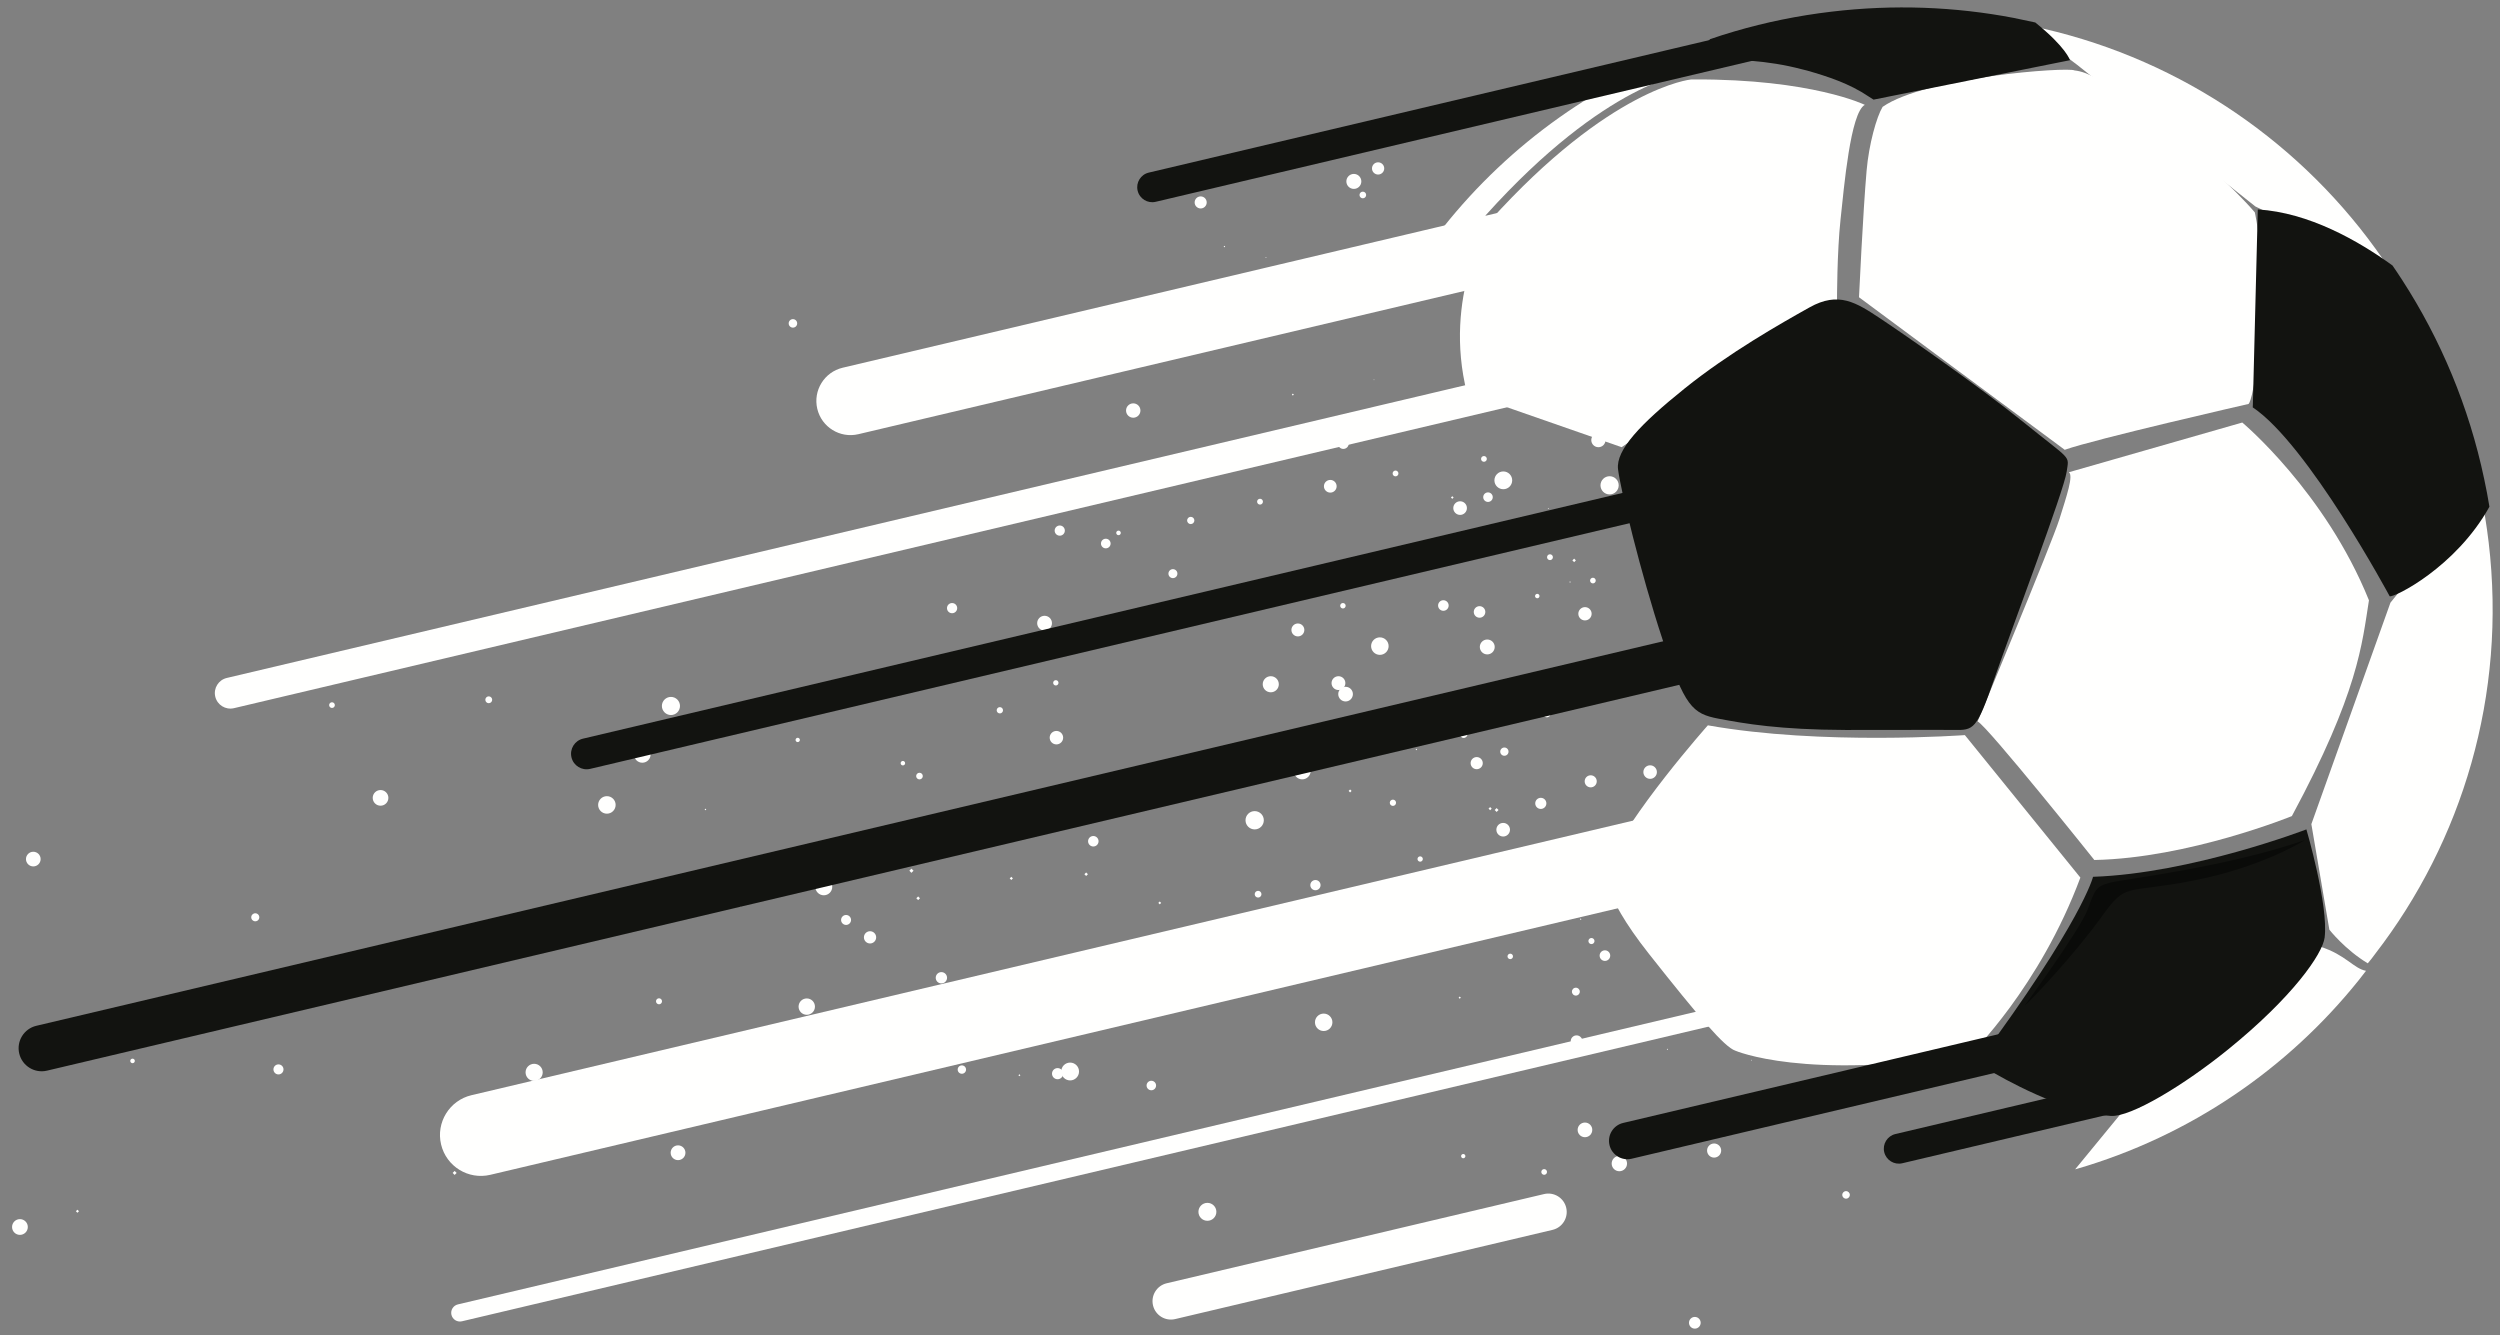 <?xml version="1.0" encoding="UTF-8"?>
<svg width="191px" height="102px" viewBox="0 0 191 102" version="1.1" xmlns="http://www.w3.org/2000/svg" xmlns:xlink="http://www.w3.org/1999/xlink">
    <rect x="0" y="0" width="191" height="102" fill="#808080" stroke="none"/>
    <!-- Generator: Sketch 54.1 (76490) - https://sketchapp.com -->
    <title>Vecteezy-050718-13940-43 Copy</title>
    <desc>Created with Sketch.</desc>
    <defs>
        <path d="M64.019,127.477 C60.526,127.477 56.989,127.187 53.429,126.588 C18.936,120.781 -4.319,88.111 1.487,53.618 C6.696,22.685 33.51,0.789 63.866,0.789 C67.36,0.789 70.897,1.078 74.457,1.677 C108.95,7.484 132.205,40.154 126.398,74.647 C121.19,105.58 94.376,127.477 64.019,127.477 M84.209,66.365 C84.209,66.365 75.445,69.732 67.908,69.988 C67.908,69.988 67.12,73.329 59.067,84.213 C59.067,84.213 62.586,86.494 66.186,87.615 C67.306,87.966 68.177,88.18 69.271,88.257 C69.302,88.259 69.334,88.26 69.367,88.26 C70.956,88.26 74.935,85.848 78.243,83.164 C83.149,79.185 85.443,75.888 85.602,74.631 C85.911,72.173 84.209,66.365 84.209,66.365 M38.481,58.415 C38.481,58.415 32.414,65.229 30.654,69.377 C30.654,69.377 30.15,71.026 33.979,75.874 C37.806,80.717 39.751,82.995 40.577,83.271 C40.577,83.271 43.143,84.392 48.97,84.392 C51.518,84.392 54.688,84.178 58.542,83.562 C58.542,83.562 63.822,78.431 66.94,70.048 L58.116,59.162 C58.116,59.162 55.278,59.37 51.349,59.37 C47.555,59.37 42.743,59.177 38.481,58.415" id="path-1"></path>
    </defs>
    <g id="Page-1" stroke="none" stroke-width="1" fill="none" fill-rule="evenodd">
        <g id="Desktop-HD-Copy" transform="translate(-672, -208)">
            <g id="Vecteezy-050718-13940-43-Copy" transform="translate(672, 205)">
                <g id="Group-5" transform="translate(92, 0)">
                    <mask id="mask-2" fill="white">
                        <use xlink:href="#path-1"></use>
                    </mask>
                    <g id="Clip-4"></g>
                    <path d="M64.019,127.477 C60.526,127.477 56.989,127.187 53.429,126.588 C18.936,120.781 -4.319,88.111 1.487,53.618 C6.696,22.685 33.51,0.789 63.866,0.789 C67.36,0.789 70.897,1.078 74.457,1.677 C108.95,7.484 132.205,40.154 126.398,74.647 C121.19,105.58 94.376,127.477 64.019,127.477 M84.209,66.365 C84.209,66.365 75.445,69.732 67.908,69.988 C67.908,69.988 67.12,73.329 59.067,84.213 C59.067,84.213 62.586,86.494 66.186,87.615 C67.306,87.966 68.177,88.18 69.271,88.257 C69.302,88.259 69.334,88.26 69.367,88.26 C70.956,88.26 74.935,85.848 78.243,83.164 C83.149,79.185 85.443,75.888 85.602,74.631 C85.911,72.173 84.209,66.365 84.209,66.365 M38.481,58.415 C38.481,58.415 32.414,65.229 30.654,69.377 C30.654,69.377 30.15,71.026 33.979,75.874 C37.806,80.717 39.751,82.995 40.577,83.271 C40.577,83.271 43.143,84.392 48.97,84.392 C51.518,84.392 54.688,84.178 58.542,83.562 C58.542,83.562 63.822,78.431 66.94,70.048 L58.116,59.162 C58.116,59.162 55.278,59.37 51.349,59.37 C47.555,59.37 42.743,59.177 38.481,58.415" id="Fill-3" mask="url(#mask-2)"></path>
                </g>
                <path d="M2.125,96.743 C2.125,97.075 1.855,97.345 1.523,97.345 C1.19,97.345 0.922,97.075 0.922,96.743 C0.922,96.411 1.19,96.141 1.523,96.141 C1.855,96.141 2.125,96.411 2.125,96.743" id="Fill-28" fill="#FFFFFE"></path>
                <polyline id="Fill-29" fill="#FFFFFE" points="6.034 95.538 5.916 95.656 5.798 95.538 5.916 95.42 6.034 95.538"></polyline>
                <path d="M10.3,84.054 C10.3,84.151 10.222,84.228 10.126,84.228 C10.03,84.228 9.952,84.151 9.952,84.054 C9.952,83.959 10.03,83.881 10.126,83.881 C10.222,83.881 10.3,83.959 10.3,84.054" id="Fill-30" fill="#FFFFFE"></path>
                <path d="M3.104,68.634 C3.104,68.944 2.853,69.195 2.544,69.195 C2.234,69.195 1.984,68.944 1.984,68.634 C1.984,68.324 2.234,68.074 2.544,68.074 C2.853,68.074 3.104,68.324 3.104,68.634" id="Fill-31" fill="#FFFFFE"></path>
                <path d="M15.076,81.323 C15.076,81.681 14.787,81.97 14.43,81.97 C14.072,81.97 13.783,81.681 13.783,81.323 C13.783,80.967 14.072,80.677 14.43,80.677 C14.787,80.677 15.076,80.967 15.076,81.323" id="Fill-32" fill="#FFFFFE"></path>
                <path d="M21.659,84.702 C21.659,84.915 21.486,85.087 21.274,85.087 C21.063,85.087 20.891,84.915 20.891,84.702 C20.891,84.49 21.063,84.319 21.274,84.319 C21.486,84.319 21.659,84.49 21.659,84.702" id="Fill-33" fill="#FFFFFE"></path>
                <path d="M19.811,73.081 C19.811,73.251 19.673,73.388 19.503,73.388 C19.333,73.388 19.195,73.251 19.195,73.081 C19.195,72.911 19.333,72.774 19.503,72.774 C19.673,72.774 19.811,72.911 19.811,73.081" id="Fill-34" fill="#FFFFFE"></path>
                <polyline id="Fill-35" fill="#FFFFFE" points="34.888 92.612 34.734 92.766 34.581 92.612 34.734 92.459 34.888 92.612"></polyline>
                <path d="M39.123,90.877 C39.123,91.12 38.926,91.317 38.683,91.317 C38.439,91.317 38.242,91.12 38.242,90.877 C38.242,90.634 38.439,90.437 38.683,90.437 C38.926,90.437 39.123,90.634 39.123,90.877" id="Fill-36" fill="#FFFFFE"></path>
                <path d="M25.582,56.87 C25.582,56.99 25.484,57.088 25.364,57.088 C25.244,57.088 25.146,56.99 25.146,56.87 C25.146,56.75 25.244,56.653 25.364,56.653 C25.484,56.653 25.582,56.75 25.582,56.87" id="Fill-37" fill="#FFFFFE"></path>
                <path d="M39.072,74.044 C39.072,74.327 38.843,74.556 38.561,74.556 C38.277,74.556 38.049,74.327 38.049,74.044 C38.049,73.761 38.277,73.532 38.561,73.532 C38.843,73.532 39.072,73.761 39.072,74.044" id="Fill-38" fill="#FFFFFE"></path>
                <polyline id="Fill-39" fill="#FFFFFE" points="41.895 72.595 41.803 72.687 41.711 72.595 41.803 72.503 41.895 72.595"></polyline>
                <path d="M50.578,79.499 C50.578,79.626 50.476,79.729 50.349,79.729 C50.222,79.729 50.118,79.626 50.118,79.499 C50.118,79.372 50.222,79.269 50.349,79.269 C50.476,79.269 50.578,79.372 50.578,79.499" id="Fill-40" fill="#FFFFFE"></path>
                <path d="M47.035,64.496 C47.035,64.865 46.736,65.165 46.366,65.165 C45.997,65.165 45.697,64.865 45.697,64.496 C45.697,64.127 45.997,63.827 46.366,63.827 C46.736,63.827 47.035,64.127 47.035,64.496" id="Fill-41" fill="#FFFFFE"></path>
                <path d="M49.707,60.638 C49.707,60.988 49.423,61.272 49.073,61.272 C48.723,61.272 48.439,60.988 48.439,60.638 C48.439,60.288 48.723,60.005 49.073,60.005 C49.423,60.005 49.707,60.288 49.707,60.638" id="Fill-42" fill="#FFFFFE"></path>
                <path d="M51.951,56.936 C51.951,57.318 51.642,57.628 51.26,57.628 C50.878,57.628 50.568,57.318 50.568,56.936 C50.568,56.554 50.878,56.244 51.26,56.244 C51.642,56.244 51.951,56.554 51.951,56.936" id="Fill-43" fill="#FFFFFE"></path>
                <path d="M63.584,70.755 C63.584,71.111 63.295,71.4 62.938,71.4 C62.581,71.4 62.292,71.111 62.292,70.755 C62.292,70.398 62.581,70.109 62.938,70.109 C63.295,70.109 63.584,70.398 63.584,70.755" id="Fill-44" fill="#FFFFFE"></path>
                <path d="M66.939,74.614 C66.939,74.872 66.729,75.082 66.471,75.082 C66.213,75.082 66.003,74.872 66.003,74.614 C66.003,74.355 66.213,74.145 66.471,74.145 C66.729,74.145 66.939,74.355 66.939,74.614" id="Fill-45" fill="#FFFFFE"></path>
                <polyline id="Fill-46" fill="#FFFFFE" points="69.794 69.523 69.633 69.684 69.473 69.523 69.633 69.363 69.794 69.523"></polyline>
                <polyline id="Fill-47" fill="#FFFFFE" points="70.287 71.628 70.146 71.768 70.006 71.628 70.146 71.488 70.287 71.628"></polyline>
                <path d="M76.63,57.265 C76.63,57.398 76.521,57.506 76.389,57.506 C76.256,57.506 76.147,57.398 76.147,57.265 C76.147,57.132 76.256,57.024 76.389,57.024 C76.521,57.024 76.63,57.132 76.63,57.265" id="Fill-48" fill="#FFFFFE"></path>
                <path d="M80.869,55.168 C80.869,55.281 80.778,55.372 80.665,55.372 C80.552,55.372 80.461,55.281 80.461,55.168 C80.461,55.055 80.552,54.964 80.665,54.964 C80.778,54.964 80.869,55.055 80.869,55.168" id="Fill-49" fill="#FFFFFE"></path>
                <polyline id="Fill-50" fill="#FFFFFE" points="77.385 70.109 77.263 70.231 77.141 70.109 77.263 69.986 77.385 70.109"></polyline>
                <polyline id="Fill-51" fill="#FFFFFE" points="83.117 69.79 82.982 69.926 82.847 69.79 82.982 69.655 83.117 69.79"></polyline>
                <path d="M82.438,84.863 C82.438,85.239 82.134,85.544 81.758,85.544 C81.382,85.544 81.077,85.239 81.077,84.863 C81.077,84.487 81.382,84.182 81.758,84.182 C82.134,84.182 82.438,84.487 82.438,84.863" id="Fill-52" fill="#FFFFFE"></path>
                <polyline id="Fill-53" fill="#FFFFFE" points="77.958 85.149 77.883 85.224 77.808 85.149 77.883 85.073 77.958 85.149"></polyline>
                <path d="M69.152,61.308 C69.152,61.403 69.075,61.479 68.98,61.479 C68.886,61.479 68.809,61.403 68.809,61.308 C68.809,61.213 68.886,61.136 68.98,61.136 C69.075,61.136 69.152,61.213 69.152,61.308" id="Fill-54" fill="#FFFFFE"></path>
                <path d="M69.843,83.022 C69.843,83.19 69.706,83.326 69.538,83.326 C69.37,83.326 69.233,83.19 69.233,83.022 C69.233,82.853 69.37,82.717 69.538,82.717 C69.706,82.717 69.843,82.853 69.843,83.022" id="Fill-55" fill="#FFFFFE"></path>
                <path d="M61.11,59.531 C61.11,59.622 61.036,59.696 60.945,59.696 C60.854,59.696 60.781,59.622 60.781,59.531 C60.781,59.44 60.854,59.366 60.945,59.366 C61.036,59.366 61.11,59.44 61.11,59.531" id="Fill-56" fill="#FFFFFE"></path>
                <path d="M62.262,79.906 C62.262,80.251 61.982,80.531 61.637,80.531 C61.291,80.531 61.011,80.251 61.011,79.906 C61.011,79.56 61.291,79.28 61.637,79.28 C61.982,79.28 62.262,79.56 62.262,79.906" id="Fill-57" fill="#FFFFFE"></path>
                <path d="M59.467,85.988 C59.467,86.194 59.3,86.36 59.095,86.36 C58.889,86.36 58.723,86.194 58.723,85.988 C58.723,85.782 58.889,85.616 59.095,85.616 C59.3,85.616 59.467,85.782 59.467,85.988" id="Fill-58" fill="#FFFFFE"></path>
                <path d="M55.657,86.788 C55.657,86.985 55.498,87.145 55.302,87.145 C55.104,87.145 54.945,86.985 54.945,86.788 C54.945,86.592 55.104,86.432 55.302,86.432 C55.498,86.432 55.657,86.592 55.657,86.788" id="Fill-59" fill="#FFFFFE"></path>
                <path d="M52.367,91.07 C52.367,91.382 52.114,91.634 51.803,91.634 C51.49,91.634 51.238,91.382 51.238,91.07 C51.238,90.758 51.49,90.505 51.803,90.505 C52.114,90.505 52.367,90.758 52.367,91.07" id="Fill-60" fill="#FFFFFE"></path>
                <path d="M41.463,84.929 C41.463,85.291 41.17,85.584 40.809,85.584 C40.446,85.584 40.153,85.291 40.153,84.929 C40.153,84.567 40.446,84.274 40.809,84.274 C41.17,84.274 41.463,84.567 41.463,84.929" id="Fill-61" fill="#FFFFFE"></path>
                <path d="M29.672,63.957 C29.672,64.288 29.404,64.556 29.073,64.556 C28.743,64.556 28.475,64.288 28.475,63.957 C28.475,63.627 28.743,63.359 29.073,63.359 C29.404,63.359 29.672,63.627 29.672,63.957" id="Fill-62" fill="#FFFFFE"></path>
                <path d="M37.603,56.463 C37.603,56.608 37.485,56.725 37.341,56.725 C37.196,56.725 37.079,56.608 37.079,56.463 C37.079,56.319 37.196,56.201 37.341,56.201 C37.485,56.201 37.603,56.319 37.603,56.463" id="Fill-63" fill="#FFFFFE"></path>
                <path d="M48.938,72.295 C48.938,72.397 48.854,72.48 48.753,72.48 C48.65,72.48 48.567,72.397 48.567,72.295 C48.567,72.193 48.65,72.11 48.753,72.11 C48.854,72.11 48.938,72.193 48.938,72.295" id="Fill-64" fill="#FFFFFE"></path>
                <polyline id="Fill-65" fill="#FFFFFE" points="53.96 64.843 53.896 64.906 53.832 64.843 53.896 64.78 53.96 64.843"></polyline>
                <polyline id="Fill-66" fill="#FFFFFE" points="56.649 72.2 56.579 72.27 56.509 72.2 56.579 72.129 56.649 72.2"></polyline>
                <path d="M61.607,68.76 C61.607,69.06 61.364,69.302 61.064,69.302 C60.765,69.302 60.522,69.06 60.522,68.76 C60.522,68.46 60.765,68.218 61.064,68.218 C61.364,68.218 61.607,68.46 61.607,68.76" id="Fill-67" fill="#FFFFFE"></path>
                <path d="M65.02,73.284 C65.02,73.494 64.85,73.665 64.64,73.665 C64.43,73.665 64.259,73.494 64.259,73.284 C64.259,73.074 64.43,72.904 64.64,72.904 C64.85,72.904 65.02,73.074 65.02,73.284" id="Fill-68" fill="#FFFFFE"></path>
                <path d="M70.502,62.292 C70.502,62.432 70.389,62.546 70.248,62.546 C70.108,62.546 69.994,62.432 69.994,62.292 C69.994,62.152 70.108,62.038 70.248,62.038 C70.389,62.038 70.502,62.152 70.502,62.292" id="Fill-69" fill="#FFFFFE"></path>
                <path d="M72.355,77.702 C72.355,77.941 72.161,78.135 71.922,78.135 C71.683,78.135 71.489,77.941 71.489,77.702 C71.489,77.463 71.683,77.269 71.922,77.269 C72.161,77.269 72.355,77.463 72.355,77.702" id="Fill-70" fill="#FFFFFE"></path>
                <path d="M73.807,84.715 C73.807,84.892 73.663,85.035 73.486,85.035 C73.31,85.035 73.167,84.892 73.167,84.715 C73.167,84.539 73.31,84.395 73.486,84.395 C73.663,84.395 73.807,84.539 73.807,84.715" id="Fill-71" fill="#FFFFFE"></path>
                <path d="M83.93,67.272 C83.93,67.493 83.751,67.673 83.529,67.673 C83.308,67.673 83.129,67.493 83.129,67.272 C83.129,67.051 83.308,66.871 83.529,66.871 C83.751,66.871 83.93,67.051 83.93,67.272" id="Fill-72" fill="#FFFFFE"></path>
                <path d="M81.226,85.028 C81.226,85.263 81.035,85.454 80.8,85.454 C80.564,85.454 80.373,85.263 80.373,85.028 C80.373,84.793 80.564,84.602 80.8,84.602 C81.035,84.602 81.226,84.793 81.226,85.028" id="Fill-73" fill="#FFFFFE"></path>
                <path d="M87.747,77.782 C87.747,78.054 87.526,78.275 87.254,78.275 C86.982,78.275 86.762,78.054 86.762,77.782 C86.762,77.51 86.982,77.29 87.254,77.29 C87.526,77.29 87.747,77.51 87.747,77.782" id="Fill-74" fill="#FFFFFE"></path>
                <path d="M88.325,85.933 C88.325,86.134 88.162,86.297 87.962,86.297 C87.761,86.297 87.599,86.134 87.599,85.933 C87.599,85.733 87.761,85.57 87.962,85.57 C88.162,85.57 88.325,85.733 88.325,85.933" id="Fill-75" fill="#FFFFFE"></path>
                <path d="M95.339,77.206 C95.339,77.401 95.182,77.558 94.987,77.558 C94.793,77.558 94.636,77.401 94.636,77.206 C94.636,77.012 94.793,76.855 94.987,76.855 C95.182,76.855 95.339,77.012 95.339,77.206" id="Fill-76" fill="#FFFFFE"></path>
                <path d="M92.931,95.584 C92.931,95.962 92.623,96.269 92.245,96.269 C91.866,96.269 91.56,95.962 91.56,95.584 C91.56,95.205 91.866,94.898 92.245,94.898 C92.623,94.898 92.931,95.205 92.931,95.584" id="Fill-77" fill="#FFFFFE"></path>
                <path d="M104.746,74.668 C104.746,74.951 104.517,75.18 104.234,75.18 C103.951,75.18 103.723,74.951 103.723,74.668 C103.723,74.385 103.951,74.156 104.234,74.156 C104.517,74.156 104.746,74.385 104.746,74.668" id="Fill-78" fill="#FFFFFE"></path>
                <path d="M100.891,70.624 C100.891,70.84 100.716,71.015 100.5,71.015 C100.283,71.015 100.108,70.84 100.108,70.624 C100.108,70.408 100.283,70.233 100.5,70.233 C100.716,70.233 100.891,70.408 100.891,70.624" id="Fill-79" fill="#FFFFFE"></path>
                <path d="M96.376,71.317 C96.376,71.459 96.26,71.574 96.118,71.574 C95.976,71.574 95.859,71.459 95.859,71.317 C95.859,71.174 95.976,71.059 96.118,71.059 C96.26,71.059 96.376,71.174 96.376,71.317" id="Fill-80" fill="#FFFFFE"></path>
                <path d="M96.556,65.668 C96.556,66.054 96.242,66.367 95.856,66.367 C95.47,66.367 95.157,66.054 95.157,65.668 C95.157,65.281 95.47,64.969 95.856,64.969 C96.242,64.969 96.556,65.281 96.556,65.668" id="Fill-81" fill="#FFFFFE"></path>
                <path d="M120.896,82.549 C120.896,82.796 120.696,82.996 120.449,82.996 C120.202,82.996 120.002,82.796 120.002,82.549 C120.002,82.302 120.202,82.102 120.449,82.102 C120.696,82.102 120.896,82.302 120.896,82.549" id="Fill-82" fill="#FFFFFE"></path>
                <polyline id="Fill-83" fill="#FFFFFE" points="127.438 83.166 127.391 83.212 127.345 83.166 127.391 83.119 127.438 83.166"></polyline>
                <path d="M108.704,68.629 C108.704,68.741 108.612,68.833 108.5,68.833 C108.387,68.833 108.296,68.741 108.296,68.629 C108.296,68.516 108.387,68.425 108.5,68.425 C108.612,68.425 108.704,68.516 108.704,68.629" id="Fill-84" fill="#FFFFFE"></path>
                <path d="M128.982,67.139 C128.982,67.314 128.841,67.455 128.666,67.455 C128.492,67.455 128.351,67.314 128.351,67.139 C128.351,66.964 128.492,66.823 128.666,66.823 C128.841,66.823 128.982,66.964 128.982,67.139" id="Fill-85" fill="#FFFFFE"></path>
                <polyline id="Fill-86" fill="#FFFFFE" points="114.489 64.885 114.341 65.033 114.192 64.885 114.341 64.737 114.489 64.885"></polyline>
                <path d="M101.796,81.104 C101.796,81.472 101.497,81.77 101.129,81.77 C100.762,81.77 100.463,81.472 100.463,81.104 C100.463,80.736 100.762,80.438 101.129,80.438 C101.497,80.438 101.796,80.736 101.796,81.104" id="Fill-87" fill="#FFFFFE"></path>
                <path d="M106.658,64.331 C106.658,64.464 106.551,64.571 106.418,64.571 C106.286,64.571 106.179,64.464 106.179,64.331 C106.179,64.199 106.286,64.092 106.418,64.092 C106.551,64.092 106.658,64.199 106.658,64.331" id="Fill-88" fill="#FFFFFE"></path>
                <polyline id="Fill-89" fill="#FFFFFE" points="88.713 71.983 88.604 72.092 88.495 71.983 88.604 71.874 88.713 71.983"></polyline>
                <path d="M102.786,55.19 C102.786,55.482 102.55,55.718 102.259,55.718 C101.967,55.718 101.73,55.482 101.73,55.19 C101.73,54.898 101.967,54.662 102.259,54.662 C102.55,54.662 102.786,54.898 102.786,55.19" id="Fill-90" fill="#FFFFFE"></path>
                <path d="M99.652,51.128 C99.652,51.401 99.431,51.622 99.158,51.622 C98.885,51.622 98.664,51.401 98.664,51.128 C98.664,50.855 98.885,50.634 99.158,50.634 C99.431,50.634 99.652,50.855 99.652,51.128" id="Fill-91" fill="#FFFFFE"></path>
                <path d="M113.313,43.789 C113.313,43.909 113.215,44.007 113.095,44.007 C112.975,44.007 112.877,43.909 112.877,43.789 C112.877,43.668 112.975,43.571 113.095,43.571 C113.215,43.571 113.313,43.668 113.313,43.789" id="Fill-92" fill="#FFFFFE"></path>
                <path d="M113.719,44.59 C113.719,44.919 113.451,45.186 113.122,45.186 C112.792,45.186 112.525,44.919 112.525,44.59 C112.525,44.26 112.792,43.993 113.122,43.993 C113.451,43.993 113.719,44.26 113.719,44.59" id="Fill-93" fill="#FFFFFE"></path>
                <path d="M114.047,40.984 C114.047,41.185 113.884,41.348 113.683,41.348 C113.481,41.348 113.318,41.185 113.318,40.984 C113.318,40.782 113.481,40.619 113.683,40.619 C113.884,40.619 114.047,40.782 114.047,40.984" id="Fill-94" fill="#FFFFFE"></path>
                <polyline id="Fill-95" fill="#FFFFFE" points="98.85 33.147 98.773 33.222 98.698 33.147 98.773 33.071 98.85 33.147"></polyline>
                <polyline id="Fill-96" fill="#FFFFFE" points="93.604 21.837 93.545 21.896 93.486 21.837 93.545 21.779 93.604 21.837"></polyline>
                <path d="M105.755,15.868 C105.755,16.126 105.546,16.335 105.287,16.335 C105.029,16.335 104.82,16.126 104.82,15.868 C104.82,15.61 105.029,15.401 105.287,15.401 C105.546,15.401 105.755,15.61 105.755,15.868" id="Fill-97" fill="#FFFFFE"></path>
                <path d="M126.373,14.56 C126.373,14.91 126.09,15.194 125.739,15.194 C125.39,15.194 125.106,14.91 125.106,14.56 C125.106,14.21 125.39,13.927 125.739,13.927 C126.09,13.927 126.373,14.21 126.373,14.56" id="Fill-98" fill="#FFFFFE"></path>
                <path d="M122.675,23.468 C122.675,23.694 122.491,23.877 122.266,23.877 C122.039,23.877 121.856,23.694 121.856,23.468 C121.856,23.241 122.039,23.058 122.266,23.058 C122.491,23.058 122.675,23.241 122.675,23.468" id="Fill-99" fill="#FFFFFE"></path>
                <path d="M131.801,33.459 C131.801,33.569 131.712,33.658 131.602,33.658 C131.491,33.658 131.401,33.569 131.401,33.459 C131.401,33.348 131.491,33.259 131.602,33.259 C131.712,33.259 131.801,33.348 131.801,33.459" id="Fill-100" fill="#FFFFFE"></path>
                <path d="M137.424,41.158 C137.424,41.392 137.233,41.582 136.999,41.582 C136.765,41.582 136.574,41.392 136.574,41.158 C136.574,40.923 136.765,40.733 136.999,40.733 C137.233,40.733 137.424,40.923 137.424,41.158" id="Fill-101" fill="#FFFFFE"></path>
                <polyline id="Fill-102" fill="#FFFFFE" points="118.332 41.859 118.291 41.9 118.25 41.859 118.291 41.818 118.332 41.859"></polyline>
                <path d="M121.601,49.892 C121.601,50.173 121.373,50.4 121.092,50.4 C120.812,50.4 120.584,50.173 120.584,49.892 C120.584,49.611 120.812,49.384 121.092,49.384 C121.373,49.384 121.601,49.611 121.601,49.892" id="Fill-103" fill="#FFFFFE"></path>
                <path d="M126.947,66.169 C126.947,66.559 126.632,66.875 126.241,66.875 C125.852,66.875 125.536,66.559 125.536,66.169 C125.536,65.779 125.852,65.463 126.241,65.463 C126.632,65.463 126.947,65.779 126.947,66.169" id="Fill-104" fill="#FFFFFE"></path>
                <path d="M115.363,66.391 C115.363,66.678 115.13,66.911 114.843,66.911 C114.555,66.911 114.322,66.678 114.322,66.391 C114.322,66.103 114.555,65.87 114.843,65.87 C115.13,65.87 115.363,66.103 115.363,66.391" id="Fill-105" fill="#FFFFFE"></path>
                <path d="M103.044,36.885 C103.044,37.113 102.859,37.298 102.631,37.298 C102.403,37.298 102.218,37.113 102.218,36.885 C102.218,36.657 102.403,36.472 102.631,36.472 C102.859,36.472 103.044,36.657 103.044,36.885" id="Fill-106" fill="#FFFFFE"></path>
                <path d="M101.815,72.322 C101.815,72.425 101.731,72.51 101.628,72.51 C101.523,72.51 101.439,72.425 101.439,72.322 C101.439,72.218 101.523,72.133 101.628,72.133 C101.731,72.133 101.815,72.218 101.815,72.322" id="Fill-107" fill="#FFFFFE"></path>
                <polyline id="Fill-108" fill="#FFFFFE" points="94.243 36.844 94.197 36.89 94.151 36.844 94.197 36.799 94.243 36.844"></polyline>
                <path d="M91.88,49.129 C91.88,49.393 91.666,49.608 91.402,49.608 C91.138,49.608 90.924,49.393 90.924,49.129 C90.924,48.865 91.138,48.651 91.402,48.651 C91.666,48.651 91.88,48.865 91.88,49.129" id="Fill-109" fill="#FFFFFE"></path>
                <path d="M89.954,46.826 C89.954,47.015 89.801,47.169 89.611,47.169 C89.421,47.169 89.268,47.015 89.268,46.826 C89.268,46.636 89.421,46.483 89.611,46.483 C89.801,46.483 89.954,46.636 89.954,46.826" id="Fill-110" fill="#FFFFFE"></path>
                <path d="M81.225,59.358 C81.225,59.642 80.994,59.873 80.71,59.873 C80.426,59.873 80.196,59.642 80.196,59.358 C80.196,59.074 80.426,58.844 80.71,58.844 C80.994,58.844 81.225,59.074 81.225,59.358" id="Fill-111" fill="#FFFFFE"></path>
                <path d="M85.629,43.714 C85.629,43.81 85.551,43.888 85.455,43.888 C85.358,43.888 85.28,43.81 85.28,43.714 C85.28,43.617 85.358,43.539 85.455,43.539 C85.551,43.539 85.629,43.617 85.629,43.714" id="Fill-112" fill="#FFFFFE"></path>
                <path d="M73.129,49.462 C73.129,49.677 72.954,49.851 72.739,49.851 C72.523,49.851 72.35,49.677 72.35,49.462 C72.35,49.246 72.523,49.072 72.739,49.072 C72.954,49.072 73.129,49.246 73.129,49.462" id="Fill-113" fill="#FFFFFE"></path>
                <polyline id="Fill-114" fill="#FFFFFE" points="76.563 41.15 76.424 41.29 76.283 41.15 76.424 41.01 76.563 41.15"></polyline>
                <path d="M60.905,27.707 C60.905,27.886 60.76,28.032 60.58,28.032 C60.4,28.032 60.255,27.886 60.255,27.707 C60.255,27.527 60.4,27.382 60.58,27.382 C60.76,27.382 60.905,27.527 60.905,27.707" id="Fill-115" fill="#FFFFFE"></path>
                <path d="M79.344,32.108 C79.344,32.499 79.027,32.815 78.637,32.815 C78.246,32.815 77.93,32.499 77.93,32.108 C77.93,31.718 78.246,31.401 78.637,31.401 C79.027,31.401 79.344,31.718 79.344,32.108" id="Fill-116" fill="#FFFFFE"></path>
                <path d="M81.354,43.538 C81.354,43.753 81.181,43.927 80.966,43.927 C80.75,43.927 80.576,43.753 80.576,43.538 C80.576,43.323 80.75,43.148 80.966,43.148 C81.181,43.148 81.354,43.323 81.354,43.538" id="Fill-117" fill="#FFFFFE"></path>
                <path d="M84.851,44.526 C84.851,44.729 84.686,44.894 84.482,44.894 C84.279,44.894 84.114,44.729 84.114,44.526 C84.114,44.323 84.279,44.158 84.482,44.158 C84.686,44.158 84.851,44.323 84.851,44.526" id="Fill-118" fill="#FFFFFE"></path>
                <path d="M90.252,38.482 C90.252,38.588 90.166,38.674 90.06,38.674 C89.954,38.674 89.868,38.588 89.868,38.482 C89.868,38.376 89.954,38.29 90.06,38.29 C90.166,38.29 90.252,38.376 90.252,38.482" id="Fill-119" fill="#FFFFFE"></path>
                <path d="M104.006,16.86 C104.006,17.176 103.75,17.432 103.435,17.432 C103.118,17.432 102.862,17.176 102.862,16.86 C102.862,16.544 103.118,16.287 103.435,16.287 C103.75,16.287 104.006,16.544 104.006,16.86" id="Fill-120" fill="#FFFFFE"></path>
                <path d="M96.488,41.328 C96.488,41.451 96.389,41.552 96.266,41.552 C96.142,41.552 96.042,41.451 96.042,41.328 C96.042,41.205 96.142,41.105 96.266,41.105 C96.389,41.105 96.488,41.205 96.488,41.328" id="Fill-121" fill="#FFFFFE"></path>
                <path d="M102.119,40.151 C102.119,40.419 101.902,40.636 101.634,40.636 C101.366,40.636 101.148,40.419 101.148,40.151 C101.148,39.883 101.366,39.666 101.634,39.666 C101.902,39.666 102.119,39.883 102.119,40.151" id="Fill-122" fill="#FFFFFE"></path>
                <path d="M106.84,39.172 C106.84,39.295 106.74,39.394 106.618,39.394 C106.495,39.394 106.396,39.295 106.396,39.172 C106.396,39.05 106.495,38.95 106.618,38.95 C106.74,38.95 106.84,39.05 106.84,39.172" id="Fill-123" fill="#FFFFFE"></path>
                <path d="M122.662,36.622 C122.662,36.923 122.418,37.167 122.118,37.167 C121.817,37.167 121.574,36.923 121.574,36.622 C121.574,36.322 121.817,36.078 122.118,36.078 C122.418,36.078 122.662,36.322 122.662,36.622" id="Fill-124" fill="#FFFFFE"></path>
                <path d="M106.091,52.363 C106.091,52.732 105.791,53.032 105.422,53.032 C105.052,53.032 104.752,52.732 104.752,52.363 C104.752,51.993 105.052,51.694 105.422,51.694 C105.791,51.694 106.091,51.993 106.091,52.363" id="Fill-125" fill="#FFFFFE"></path>
                <polyline id="Fill-126" fill="#FFFFFE" points="120.002 47.466 119.951 47.516 119.901 47.466 119.951 47.416 120.002 47.466"></polyline>
                <path d="M108.727,58.18 C108.727,58.548 108.429,58.846 108.061,58.846 C107.692,58.846 107.394,58.548 107.394,58.18 C107.394,57.812 107.692,57.513 108.061,57.513 C108.429,57.513 108.727,57.812 108.727,58.18" id="Fill-127" fill="#FFFFFE"></path>
                <path d="M113.284,61.303 C113.284,61.56 113.076,61.767 112.82,61.767 C112.563,61.767 112.356,61.56 112.356,61.303 C112.356,61.047 112.563,60.84 112.82,60.84 C113.076,60.84 113.284,61.047 113.284,61.303" id="Fill-128" fill="#FFFFFE"></path>
                <polyline id="Fill-129" fill="#FFFFFE" points="113.967 64.781 113.846 64.903 113.724 64.781 113.846 64.659 113.967 64.781"></polyline>
                <path d="M100.134,61.899 C100.134,62.255 99.846,62.543 99.489,62.543 C99.134,62.543 98.846,62.255 98.846,61.899 C98.846,61.543 99.134,61.255 99.489,61.255 C99.846,61.255 100.134,61.543 100.134,61.899" id="Fill-130" fill="#FFFFFE"></path>
                <polyline id="Fill-131" fill="#FFFFFE" points="108.269 60.261 108.211 60.319 108.153 60.261 108.211 60.203 108.269 60.261"></polyline>
                <path d="M126.587,61.987 C126.587,62.272 126.355,62.504 126.07,62.504 C125.784,62.504 125.553,62.272 125.553,61.987 C125.553,61.701 125.784,61.469 126.07,61.469 C126.355,61.469 126.587,61.701 126.587,61.987" id="Fill-132" fill="#FFFFFE"></path>
                <path d="M118.727,55.545 C118.727,55.701 118.6,55.828 118.443,55.828 C118.287,55.828 118.16,55.701 118.16,55.545 C118.16,55.388 118.287,55.261 118.443,55.261 C118.6,55.261 118.727,55.388 118.727,55.545" id="Fill-133" fill="#FFFFFE"></path>
                <path d="M113.479,49.752 C113.479,49.996 113.281,50.194 113.038,50.194 C112.794,50.194 112.596,49.996 112.596,49.752 C112.596,49.508 112.794,49.31 113.038,49.31 C113.281,49.31 113.479,49.508 113.479,49.752" id="Fill-134" fill="#FFFFFE"></path>
                <path d="M118.642,45.57 C118.642,45.693 118.541,45.793 118.418,45.793 C118.294,45.793 118.194,45.693 118.194,45.57 C118.194,45.446 118.294,45.346 118.418,45.346 C118.541,45.346 118.642,45.446 118.642,45.57" id="Fill-135" fill="#FFFFFE"></path>
                <path d="M138.99,41.064 C138.99,41.329 138.775,41.544 138.51,41.544 C138.245,41.544 138.029,41.329 138.029,41.064 C138.029,40.799 138.245,40.583 138.51,40.583 C138.775,40.583 138.99,40.799 138.99,41.064" id="Fill-136" fill="#FFFFFE"></path>
                <path d="M118.491,57.487 C118.491,57.661 118.35,57.802 118.177,57.802 C118.003,57.802 117.862,57.661 117.862,57.487 C117.862,57.314 118.003,57.173 118.177,57.173 C118.35,57.173 118.491,57.314 118.491,57.487" id="Fill-137" fill="#FFFFFE"></path>
                <path d="M144.638,47.364 C144.638,47.585 144.458,47.764 144.237,47.764 C144.016,47.764 143.837,47.585 143.837,47.364 C143.837,47.143 144.016,46.964 144.237,46.964 C144.458,46.964 144.638,47.143 144.638,47.364" id="Fill-138" fill="#FFFFFE"></path>
                <path d="M148.688,49.941 C148.688,50.193 148.484,50.397 148.232,50.397 C147.98,50.397 147.776,50.193 147.776,49.941 C147.776,49.689 147.98,49.485 148.232,49.485 C148.484,49.485 148.688,49.689 148.688,49.941" id="Fill-139" fill="#FFFFFE"></path>
                <path d="M119.192,70.479 C119.192,70.679 119.03,70.841 118.83,70.841 C118.63,70.841 118.468,70.679 118.468,70.479 C118.468,70.279 118.63,70.117 118.83,70.117 C119.03,70.117 119.192,70.279 119.192,70.479" id="Fill-140" fill="#FFFFFE"></path>
                <polyline id="Fill-141" fill="#FFFFFE" points="120.821 73.224 120.765 73.281 120.707 73.224 120.765 73.167 120.821 73.224"></polyline>
                <path d="M128.235,74.709 C128.235,74.804 128.158,74.881 128.063,74.881 C127.969,74.881 127.892,74.804 127.892,74.709 C127.892,74.614 127.969,74.537 128.063,74.537 C128.158,74.537 128.235,74.614 128.235,74.709" id="Fill-142" fill="#FFFFFE"></path>
                <path d="M121.82,74.896 C121.82,75.024 121.716,75.129 121.587,75.129 C121.459,75.129 121.354,75.024 121.354,74.896 C121.354,74.767 121.459,74.663 121.587,74.663 C121.716,74.663 121.82,74.767 121.82,74.896" id="Fill-143" fill="#FFFFFE"></path>
                <path d="M120.698,78.762 C120.698,78.928 120.563,79.064 120.396,79.064 C120.229,79.064 120.095,78.928 120.095,78.762 C120.095,78.595 120.229,78.46 120.396,78.46 C120.563,78.46 120.698,78.595 120.698,78.762" id="Fill-144" fill="#FFFFFE"></path>
                <path d="M141.327,94.29 C141.327,94.449 141.197,94.579 141.038,94.579 C140.879,94.579 140.749,94.449 140.749,94.29 C140.749,94.131 140.879,94.001 141.038,94.001 C141.197,94.001 141.327,94.131 141.327,94.29" id="Fill-145" fill="#FFFFFE"></path>
                <path d="M123.021,76.009 C123.021,76.233 122.84,76.415 122.616,76.415 C122.393,76.415 122.211,76.233 122.211,76.009 C122.211,75.785 122.393,75.604 122.616,75.604 C122.84,75.604 123.021,75.785 123.021,76.009" id="Fill-146" fill="#FFFFFE"></path>
                <path d="M129.932,104.06 C129.932,104.307 129.731,104.508 129.485,104.508 C129.238,104.508 129.038,104.307 129.038,104.06 C129.038,103.813 129.238,103.613 129.485,103.613 C129.731,103.613 129.932,103.813 129.932,104.06" id="Fill-147" fill="#FFFFFE"></path>
                <path d="M121.65,89.323 C121.65,89.633 121.4,89.883 121.091,89.883 C120.781,89.883 120.531,89.633 120.531,89.323 C120.531,89.014 120.781,88.763 121.091,88.763 C121.4,88.763 121.65,89.014 121.65,89.323" id="Fill-148" fill="#FFFFFE"></path>
                <path d="M118.191,92.537 C118.191,92.657 118.094,92.755 117.973,92.755 C117.853,92.755 117.755,92.657 117.755,92.537 C117.755,92.417 117.853,92.319 117.973,92.319 C118.094,92.319 118.191,92.417 118.191,92.537" id="Fill-149" fill="#FFFFFE"></path>
                <path d="M111.956,91.328 C111.956,91.419 111.883,91.492 111.792,91.492 C111.701,91.492 111.628,91.419 111.628,91.328 C111.628,91.238 111.701,91.164 111.792,91.164 C111.883,91.164 111.956,91.238 111.956,91.328" id="Fill-150" fill="#FFFFFE"></path>
                <path d="M124.306,91.896 C124.306,92.22 124.042,92.483 123.718,92.483 C123.394,92.483 123.131,92.22 123.131,91.896 C123.131,91.572 123.394,91.309 123.718,91.309 C124.042,91.309 124.306,91.572 124.306,91.896" id="Fill-151" fill="#FFFFFE"></path>
                <path d="M105.722,74.169 C105.722,74.356 105.57,74.508 105.383,74.508 C105.196,74.508 105.045,74.356 105.045,74.169 C105.045,73.983 105.196,73.831 105.383,73.831 C105.57,73.831 105.722,73.983 105.722,74.169" id="Fill-152" fill="#FFFFFE"></path>
                <path d="M115.592,76.069 C115.592,76.184 115.498,76.278 115.383,76.278 C115.267,76.278 115.173,76.184 115.173,76.069 C115.173,75.953 115.267,75.859 115.383,75.859 C115.498,75.859 115.592,75.953 115.592,76.069" id="Fill-153" fill="#FFFFFE"></path>
                <polyline id="Fill-154" fill="#FFFFFE" points="103.261 63.428 103.147 63.542 103.034 63.428 103.147 63.315 103.261 63.428"></polyline>
                <path d="M118.143,64.378 C118.143,64.613 117.952,64.803 117.717,64.803 C117.482,64.803 117.292,64.613 117.292,64.378 C117.292,64.143 117.482,63.953 117.717,63.953 C117.952,63.953 118.143,64.143 118.143,64.378" id="Fill-155" fill="#FFFFFE"></path>
                <path d="M121.992,62.693 C121.992,62.948 121.785,63.155 121.53,63.155 C121.275,63.155 121.069,62.948 121.069,62.693 C121.069,62.438 121.275,62.232 121.53,62.232 C121.785,62.232 121.992,62.438 121.992,62.693" id="Fill-156" fill="#FFFFFE"></path>
                <path d="M135.58,72.92 C135.58,73.082 135.449,73.214 135.287,73.214 C135.125,73.214 134.993,73.082 134.993,72.92 C134.993,72.758 135.125,72.627 135.287,72.627 C135.449,72.627 135.58,72.758 135.58,72.92" id="Fill-157" fill="#FFFFFE"></path>
                <polyline id="Fill-158" fill="#FFFFFE" points="130.014 60.6 129.947 60.666 129.882 60.6 129.947 60.533 130.014 60.6"></polyline>
                <polyline id="Fill-159" fill="#FFFFFE" points="127.113 50.509 127.008 50.614 126.903 50.509 127.008 50.404 127.113 50.509"></polyline>
                <polyline id="Fill-160" fill="#FFFFFE" points="134.792 46.928 134.735 46.986 134.678 46.928 134.735 46.871 134.792 46.928"></polyline>
                <path d="M146.745,37.528 C146.745,37.678 146.624,37.8 146.474,37.8 C146.322,37.8 146.201,37.678 146.201,37.528 C146.201,37.377 146.322,37.256 146.474,37.256 C146.624,37.256 146.745,37.377 146.745,37.528" id="Fill-161" fill="#FFFFFE"></path>
                <path d="M167.133,63.013 C167.133,63.263 166.93,63.467 166.68,63.467 C166.43,63.467 166.227,63.263 166.227,63.013 C166.227,62.763 166.43,62.56 166.68,62.56 C166.93,62.56 167.133,62.763 167.133,63.013" id="Fill-162" fill="#FFFFFE"></path>
                <path d="M150.207,89.29 C150.207,89.438 150.087,89.558 149.938,89.558 C149.79,89.558 149.67,89.438 149.67,89.29 C149.67,89.141 149.79,89.021 149.938,89.021 C150.087,89.021 150.207,89.141 150.207,89.29" id="Fill-163" fill="#FFFFFE"></path>
                <path d="M139.977,56.565 C139.977,56.677 139.886,56.767 139.774,56.767 C139.663,56.767 139.572,56.677 139.572,56.565 C139.572,56.454 139.663,56.363 139.774,56.363 C139.886,56.363 139.977,56.454 139.977,56.565" id="Fill-164" fill="#FFFFFE"></path>
                <path d="M140.856,78.85 C140.856,79.097 140.656,79.297 140.409,79.297 C140.162,79.297 139.962,79.097 139.962,78.85 C139.962,78.603 140.162,78.403 140.409,78.403 C140.656,78.403 140.856,78.603 140.856,78.85" id="Fill-165" fill="#FFFFFE"></path>
                <path d="M135.142,70.071 C135.142,70.244 135.001,70.384 134.828,70.384 C134.655,70.384 134.516,70.244 134.516,70.071 C134.516,69.898 134.655,69.758 134.828,69.758 C135.001,69.758 135.142,69.898 135.142,70.071" id="Fill-166" fill="#FFFFFE"></path>
                <polyline id="Fill-167" fill="#FFFFFE" points="133.839 83.998 133.805 84.033 133.77 83.998 133.805 83.964 133.839 83.998"></polyline>
                <path d="M131.498,90.902 C131.498,91.199 131.257,91.441 130.959,91.441 C130.661,91.441 130.42,91.199 130.42,90.902 C130.42,90.604 130.661,90.362 130.959,90.362 C131.257,90.362 131.498,90.604 131.498,90.902" id="Fill-168" fill="#FFFFFE"></path>
                <path d="M120.888,69.279 C120.888,69.671 120.57,69.988 120.179,69.988 C119.786,69.988 119.469,69.671 119.469,69.279 C119.469,68.887 119.786,68.569 120.179,68.569 C120.57,68.569 120.888,68.887 120.888,69.279" id="Fill-169" fill="#FFFFFE"></path>
                <path d="M132.745,64.536 C132.745,64.675 132.633,64.787 132.494,64.787 C132.355,64.787 132.243,64.675 132.243,64.536 C132.243,64.397 132.355,64.285 132.494,64.285 C132.633,64.285 132.745,64.397 132.745,64.536" id="Fill-170" fill="#FFFFFE"></path>
                <path d="M115.251,60.425 C115.251,60.599 115.109,60.741 114.935,60.741 C114.76,60.741 114.618,60.599 114.618,60.425 C114.618,60.25 114.76,60.109 114.935,60.109 C115.109,60.109 115.251,60.25 115.251,60.425" id="Fill-171" fill="#FFFFFE"></path>
                <path d="M115.444,56.351 C115.444,56.647 115.204,56.886 114.909,56.886 C114.613,56.886 114.374,56.647 114.374,56.351 C114.374,56.055 114.613,55.816 114.909,55.816 C115.204,55.816 115.444,56.055 115.444,56.351" id="Fill-172" fill="#FFFFFE"></path>
                <path d="M114.196,52.427 C114.196,52.741 113.941,52.997 113.627,52.997 C113.313,52.997 113.058,52.741 113.058,52.427 C113.058,52.113 113.313,51.858 113.627,51.858 C113.941,51.858 114.196,52.113 114.196,52.427" id="Fill-173" fill="#FFFFFE"></path>
                <path d="M121.915,47.356 C121.915,47.475 121.818,47.572 121.699,47.572 C121.579,47.572 121.482,47.475 121.482,47.356 C121.482,47.236 121.579,47.139 121.699,47.139 C121.818,47.139 121.915,47.236 121.915,47.356" id="Fill-174" fill="#FFFFFE"></path>
                <path d="M126.754,33.905 C126.754,34.237 126.484,34.506 126.152,34.506 C125.82,34.506 125.552,34.237 125.552,33.905 C125.552,33.573 125.82,33.304 126.152,33.304 C126.484,33.304 126.754,33.573 126.754,33.905" id="Fill-175" fill="#FFFFFE"></path>
                <polyline id="Fill-176" fill="#FFFFFE" points="129.662 26.244 129.517 26.391 129.37 26.244 129.517 26.098 129.662 26.244"></polyline>
                <path d="M127.425,45.364 C127.425,45.524 127.295,45.654 127.134,45.654 C126.974,45.654 126.844,45.524 126.844,45.364 C126.844,45.203 126.974,45.073 127.134,45.073 C127.295,45.073 127.425,45.203 127.425,45.364" id="Fill-177" fill="#FFFFFE"></path>
                <path d="M137.219,70.824 C137.219,70.991 137.083,71.127 136.916,71.127 C136.749,71.127 136.614,70.991 136.614,70.824 C136.614,70.657 136.749,70.522 136.916,70.522 C137.083,70.522 137.219,70.657 137.219,70.824" id="Fill-178" fill="#FFFFFE"></path>
                <path d="M123.669,40.079 C123.669,40.463 123.357,40.775 122.973,40.775 C122.589,40.775 122.277,40.463 122.277,40.079 C122.277,39.695 122.589,39.383 122.973,39.383 C123.357,39.383 123.669,39.695 123.669,40.079" id="Fill-179" fill="#FFFFFE"></path>
                <polyline id="Fill-180" fill="#FFFFFE" points="120.398 45.813 120.264 45.948 120.128 45.813 120.264 45.678 120.398 45.813"></polyline>
                <polyline id="Fill-181" fill="#FFFFFE" points="125.479 73.688 125.452 73.715 125.426 73.688 125.452 73.662 125.479 73.688"></polyline>
                <path d="M115.81,55.313 C115.81,55.541 115.625,55.725 115.398,55.725 C115.171,55.725 114.986,55.541 114.986,55.313 C114.986,55.086 115.171,54.902 115.398,54.902 C115.625,54.902 115.81,55.086 115.81,55.313" id="Fill-182" fill="#FFFFFE"></path>
                <path d="M116.468,68.556 C116.468,68.831 116.245,69.054 115.97,69.054 C115.695,69.054 115.473,68.831 115.473,68.556 C115.473,68.281 115.695,68.058 115.97,68.058 C116.245,68.058 116.468,68.281 116.468,68.556" id="Fill-183" fill="#FFFFFE"></path>
                <path d="M109.158,58.075 C109.158,58.21 109.049,58.32 108.914,58.32 C108.779,58.32 108.67,58.21 108.67,58.075 C108.67,57.94 108.779,57.831 108.914,57.831 C109.049,57.831 109.158,57.94 109.158,58.075" id="Fill-184" fill="#FFFFFE"></path>
                <polyline id="Fill-185" fill="#FFFFFE" points="111.608 79.221 111.524 79.305 111.439 79.221 111.524 79.136 111.608 79.221"></polyline>
                <path d="M102.809,49.279 C102.809,49.394 102.715,49.488 102.6,49.488 C102.484,49.488 102.391,49.394 102.391,49.279 C102.391,49.163 102.484,49.07 102.6,49.07 C102.715,49.07 102.809,49.163 102.809,49.279" id="Fill-186" fill="#FFFFFE"></path>
                <path d="M103.361,56.031 C103.361,56.341 103.111,56.592 102.802,56.592 C102.492,56.592 102.241,56.341 102.241,56.031 C102.241,55.722 102.492,55.471 102.802,55.471 C103.111,55.471 103.361,55.722 103.361,56.031" id="Fill-187" fill="#FFFFFE"></path>
                <path d="M97.702,55.277 C97.702,55.617 97.427,55.892 97.087,55.892 C96.747,55.892 96.472,55.617 96.472,55.277 C96.472,54.937 96.747,54.662 97.087,54.662 C97.427,54.662 97.702,54.937 97.702,55.277" id="Fill-188" fill="#FFFFFE"></path>
                <path d="M80.37,50.611 C80.37,50.923 80.117,51.176 79.805,51.176 C79.493,51.176 79.24,50.923 79.24,50.611 C79.24,50.299 79.493,50.046 79.805,50.046 C80.117,50.046 80.37,50.299 80.37,50.611" id="Fill-189" fill="#FFFFFE"></path>
                <path d="M91.25,42.763 C91.25,42.916 91.126,43.04 90.973,43.04 C90.819,43.04 90.695,42.916 90.695,42.763 C90.695,42.61 90.819,42.486 90.973,42.486 C91.126,42.486 91.25,42.61 91.25,42.763" id="Fill-190" fill="#FFFFFE"></path>
                <path d="M87.129,34.365 C87.129,34.668 86.884,34.914 86.58,34.914 C86.276,34.914 86.03,34.668 86.03,34.365 C86.03,34.061 86.276,33.816 86.58,33.816 C86.884,33.816 87.129,34.061 87.129,34.365" id="Fill-191" fill="#FFFFFE"></path>
                <polyline id="Fill-192" fill="#FFFFFE" points="96.759 22.67 96.72 22.709 96.682 22.67 96.72 22.632 96.759 22.67"></polyline>
                <path d="M110.678,49.261 C110.678,49.484 110.497,49.665 110.273,49.665 C110.051,49.665 109.87,49.484 109.87,49.261 C109.87,49.038 110.051,48.857 110.273,48.857 C110.497,48.857 110.678,49.038 110.678,49.261" id="Fill-193" fill="#FFFFFE"></path>
                <path d="M114.843,28.683 C114.843,29.075 114.525,29.392 114.134,29.392 C113.742,29.392 113.425,29.075 113.425,28.683 C113.425,28.292 113.742,27.974 114.134,27.974 C114.525,27.974 114.843,28.292 114.843,28.683" id="Fill-194" fill="#FFFFFE"></path>
                <path d="M115.532,39.698 C115.532,40.073 115.228,40.377 114.853,40.377 C114.478,40.377 114.173,40.073 114.173,39.698 C114.173,39.323 114.478,39.018 114.853,39.018 C115.228,39.018 115.532,39.323 115.532,39.698" id="Fill-195" fill="#FFFFFE"></path>
                <path d="M117.617,48.539 C117.617,48.633 117.541,48.708 117.447,48.708 C117.354,48.708 117.278,48.633 117.278,48.539 C117.278,48.445 117.354,48.369 117.447,48.369 C117.541,48.369 117.617,48.445 117.617,48.539" id="Fill-196" fill="#FFFFFE"></path>
                <path d="M112.073,41.818 C112.073,42.106 111.84,42.339 111.552,42.339 C111.265,42.339 111.031,42.106 111.031,41.818 C111.031,41.53 111.265,41.297 111.552,41.297 C111.84,41.297 112.073,41.53 112.073,41.818" id="Fill-197" fill="#FFFFFE"></path>
                <path d="M112.118,59.087 C112.118,59.248 111.987,59.379 111.826,59.379 C111.665,59.379 111.534,59.248 111.534,59.087 C111.534,58.925 111.665,58.794 111.826,58.794 C111.987,58.794 112.118,58.925 112.118,59.087" id="Fill-198" fill="#FFFFFE"></path>
                <path d="M106.896,35.807 C106.896,35.926 106.8,36.021 106.682,36.021 C106.564,36.021 106.469,35.926 106.469,35.807 C106.469,35.69 106.564,35.594 106.682,35.594 C106.8,35.594 106.896,35.69 106.896,35.807" id="Fill-199" fill="#FFFFFE"></path>
                <path d="M111.762,45.056 C111.762,45.229 111.621,45.369 111.448,45.369 C111.275,45.369 111.135,45.229 111.135,45.056 C111.135,44.883 111.275,44.742 111.448,44.742 C111.621,44.742 111.762,44.883 111.762,45.056" id="Fill-200" fill="#FFFFFE"></path>
                <polyline id="Fill-201" fill="#FFFFFE" points="111.057 41.01 110.954 41.113 110.852 41.01 110.954 40.907 111.057 41.01"></polyline>
                <path d="M113.594,38.061 C113.594,38.182 113.495,38.281 113.373,38.281 C113.252,38.281 113.153,38.182 113.153,38.061 C113.153,37.939 113.252,37.841 113.373,37.841 C113.495,37.841 113.594,37.939 113.594,38.061" id="Fill-202" fill="#FFFFFE"></path>
                <polyline id="Fill-203" fill="#FFFFFE" points="105.004 32.018 104.974 32.049 104.942 32.018 104.974 31.987 105.004 32.018"></polyline>
                <path d="M92.192,18.466 C92.192,18.72 91.986,18.927 91.731,18.927 C91.477,18.927 91.271,18.72 91.271,18.466 C91.271,18.211 91.477,18.005 91.731,18.005 C91.986,18.005 92.192,18.211 92.192,18.466" id="Fill-204" fill="#FFFFFE"></path>
                <path d="M106.69,24.26 C106.69,24.563 106.444,24.808 106.142,24.808 C105.839,24.808 105.594,24.563 105.594,24.26 C105.594,23.957 105.839,23.712 106.142,23.712 C106.444,23.712 106.69,23.957 106.69,24.26" id="Fill-205" fill="#FFFFFE"></path>
                <path d="M104.374,17.896 C104.374,18.037 104.261,18.151 104.12,18.151 C103.98,18.151 103.866,18.037 103.866,17.896 C103.866,17.756 103.98,17.642 104.12,17.642 C104.261,17.642 104.374,17.756 104.374,17.896" id="Fill-206" fill="#FFFFFE"></path>
                <path d="M122.856,26.211 C122.856,26.51 122.613,26.754 122.313,26.754 C122.014,26.754 121.771,26.51 121.771,26.211 C121.771,25.91 122.014,25.667 122.313,25.667 C122.613,25.667 122.856,25.91 122.856,26.211" id="Fill-207" fill="#FFFFFE"></path>
                <path d="M180.763,77.171 C180.585,77.412 180.396,77.654 180.203,77.892 C174.783,84.648 167.339,89.781 158.648,92.309 L158.542,92.335 L161.987,88.14 L161.995,88.128 L162.053,88.085 L162.061,88.086 L177.265,75.325 C179.224,75.948 179.8,76.988 180.763,77.171" id="Fill-208" fill="#FFFFFE"></path>
                <path d="M189.869,42.544 C189.97,43.169 190.058,43.795 190.133,44.43 C191.52,56.11 188.119,67.254 181.46,75.88 C181.287,76.123 181.094,76.369 180.899,76.598 C179.17,75.565 177.964,74.03 177.964,74.03 L176.588,65.964 L182.63,49.044 L189.49,40.538 C189.631,41.198 189.759,41.857 189.867,42.534 L189.869,42.544" id="Fill-209" fill="#FFFFFE"></path>
                <path d="M182.781,23.885 L172.304,18.77 L158.674,7.938 L154.585,4.869 C155.109,4.975 155.635,5.084 156.155,5.2 C166.735,7.637 175.993,14 182.081,22.838 C182.325,23.186 182.551,23.532 182.781,23.885" id="Fill-210" fill="#FFFFFE"></path>
                <path d="M131.94,5.792 L130.481,7.778 L130.466,7.801 C130.192,7.799 129.931,7.796 129.652,7.785 L129.143,8.599 L128.899,8.601 C128.899,8.601 122.747,9.185 113.529,19.421 L113.5,19.473 L113.465,19.532 C113.39,19.659 113.265,19.882 113.113,20.183 L113.106,20.193 L113.04,20.234 L109.903,20.829 C110.022,20.662 110.149,20.509 110.276,20.353 C115.336,13.997 122.177,9.054 130.163,6.359 C130.749,6.151 131.345,5.969 131.94,5.792" id="Fill-211" fill="#FFFFFE"></path>
                <path d="M132.577,83.271 C132.577,83.271 137.876,85.586 150.542,83.562 C150.542,83.562 155.822,78.431 158.94,70.048 L150.116,59.162 C150.116,59.162 139.157,59.966 130.481,58.415 C130.481,58.415 124.414,65.229 122.654,69.377 C122.654,69.377 122.15,71.026 125.979,75.874 C129.806,80.717 131.751,82.995 132.577,83.271" id="Fill-212" fill="#FFFFFE"></path>
                <path d="M180.988,48.864 C180.458,52.19 180.193,55.885 175.098,65.35 C175.098,65.35 167.207,68.565 160.007,68.703 C160.007,68.703 151.834,58.468 151.09,58.116 C151.09,58.116 156.775,44.463 157.338,42.667 C157.901,40.867 158.423,39.336 158.062,39.079 L171.309,35.281 C171.309,35.281 177.64,40.568 180.988,48.864" id="Fill-213" fill="#FFFFFE"></path>
                <path d="M129.183,9.074 C129.183,9.074 123.034,9.659 113.812,19.895 C113.812,19.895 110.201,25.608 112.083,33.05 L123.891,37.165 L140.347,25.953 C140.347,25.953 140.347,22.271 140.616,19.78 C140.886,17.286 141.372,11.611 142.472,11.01 C142.472,11.01 138.436,9.034 129.424,9.069" id="Fill-214" fill="#FFFFFE"></path>
                <path d="M142.028,25.71 C142.028,25.71 142.333,19.17 142.61,16.021 C142.784,14.021 143.368,11.932 143.831,11.164 C147.109,8.876 157.993,8.102 158.492,8.38 C160.599,8.605 163.335,11.478 165.272,12.85 C167.213,14.224 170.707,17.389 172.269,19.226 C172.269,19.226 173.206,23.388 172.694,28.561 C172.182,33.731 171.785,33.862 171.785,33.862 C171.785,33.862 159.981,36.561 157.745,37.365 L142.028,25.71" id="Fill-215" fill="#FFFFFE"></path>
                <path d="M190.19,41.703 L190.192,41.714 C187.62,46.351 182.894,48.678 182.572,48.555 C182.572,48.555 176.345,36.958 172.11,34.123 L172.119,33.889 L172.495,19.001 C176.389,19.238 180.146,21.374 182.786,23.283 C183.043,23.65 183.281,24.014 183.523,24.386 C186.461,28.927 188.626,34.057 189.793,39.602 C189.941,40.297 190.076,40.99 190.19,41.703" id="Fill-216" fill="#121310"></path>
                <path d="M151.067,84.213 C151.067,84.213 154.586,86.494 158.186,87.615 C159.306,87.966 160.177,88.18 161.271,88.257 C162.791,88.36 166.866,85.904 170.243,83.164 C175.149,79.185 177.443,75.888 177.602,74.631 C177.911,72.173 176.209,66.365 176.209,66.365 C176.209,66.365 167.445,69.732 159.908,69.988 C159.908,69.988 159.12,73.329 151.067,84.213" id="Fill-217" fill="#121310"></path>
                <path d="M158.147,7.599 L143.14,10.612 L142.746,10.362 C141.296,9.382 139.638,8.842 138.052,8.389 C137.923,8.355 137.797,8.326 137.653,8.29 C135.007,7.594 132.64,7.529 129.914,7.542 C129.589,7.233 130.164,6.491 130.65,5.993 C131.267,5.774 131.894,5.583 132.52,5.397 C134.904,4.699 137.38,4.192 139.928,3.891 C144.688,3.325 149.37,3.512 153.843,4.368 C154.395,4.48 154.947,4.595 155.495,4.717 C157.86,6.62 158.147,7.599 158.147,7.599" id="Fill-218" fill="#121310"></path>
                <path d="M140.999,58.77 C144.711,58.78 147.705,58.746 149.254,58.769 C150.805,58.792 151.009,58.767 152.354,54.89 C153.698,51.019 157.693,40.481 157.894,39.035 C158.075,37.727 158.337,38.285 154.503,35.182 C151.261,32.563 145.512,28.564 143.663,27.338 C141.815,26.112 140.473,25.237 138.248,26.485 C136.022,27.73 132.104,29.95 128.715,32.673 C125.322,35.399 123.441,37.377 123.618,38.852 C123.793,40.329 125.329,46.75 127.021,51.864 C128.71,56.978 129.292,57.528 131.299,57.908 C133.306,58.289 135.941,58.75 140.999,58.77" id="Fill-219" fill="#121310"></path>
                <path d="M154.684,79.832 C154.684,79.832 158.938,73.998 159.493,72.492 C160.049,70.987 160.112,70.72 161.221,70.433 C162.33,70.145 169.965,69.301 176.099,67.177 C176.099,67.177 172.92,69.232 167.585,70.273 C162.249,71.321 162.497,70.338 160.545,73.065 C158.589,75.787 155.407,79.203 154.684,79.832" id="Fill-220" fill="#0A0B09"></path>
                <path d="M142.354,61.538 L36.02,86.673 C34.341,87.07 33.301,88.754 33.698,90.433 C34.095,92.113 35.778,93.153 37.458,92.756 L141.229,68.227 L142.354,61.538" id="Fill-221" fill="#FFFFFE"></path>
                <path d="M121.035,20.383 C121.366,21.785 120.498,23.191 119.097,23.522 L65.58,36.172 C64.178,36.504 62.771,35.635 62.44,34.233 C62.109,32.831 62.978,31.426 64.379,31.094 L117.896,18.444 C119.298,18.113 120.704,18.981 121.035,20.383" id="Fill-222" fill="#FFFFFE"></path>
                <path d="M154.534,83.021 C154.713,83.776 154.245,84.533 153.49,84.712 L124.656,91.528 C123.9,91.706 123.144,91.239 122.965,90.483 C122.786,89.727 123.254,88.97 124.009,88.792 L152.843,81.976 C153.599,81.798 154.355,82.265 154.534,83.021" id="Fill-223" fill="#121310"></path>
                <path d="M119.659,95.271 C119.838,96.026 119.37,96.783 118.615,96.962 L89.781,103.778 C89.025,103.956 88.269,103.489 88.09,102.733 C87.911,101.977 88.379,101.22 89.134,101.042 L117.968,94.226 C118.724,94.048 119.48,94.515 119.659,95.271" id="Fill-224" fill="#FFFFFE"></path>
                <path d="M137.933,5.507 C138.078,6.123 137.696,6.74 137.08,6.886 L88.293,18.418 C87.677,18.564 87.06,18.182 86.914,17.566 C86.769,16.95 87.149,16.332 87.766,16.187 L136.553,4.655 C137.169,4.509 137.787,4.89 137.933,5.507" id="Fill-225" fill="#121310"></path>
                <path d="M163.904,85.127 L144.807,89.641 C144.19,89.787 143.809,90.405 143.954,91.021 C144.101,91.637 144.718,92.018 145.334,91.873 L163.491,87.581 L163.904,85.127" id="Fill-226" fill="#121310"></path>
                <path d="M116.346,32.609 C116.497,33.247 116.103,33.886 115.465,34.037 L17.873,57.105 C17.235,57.255 16.597,56.861 16.446,56.223 C16.295,55.585 16.689,54.947 17.327,54.796 L114.919,31.728 C115.557,31.577 116.195,31.971 116.346,32.609" id="Fill-227" fill="#FFFFFE"></path>
                <path d="M143.56,37.247 C143.711,37.885 143.316,38.524 142.679,38.675 L45.087,61.742 C44.449,61.893 43.811,61.498 43.66,60.861 C43.509,60.223 43.903,59.584 44.541,59.433 L142.133,36.365 C142.771,36.215 143.409,36.609 143.56,37.247" id="Fill-228" fill="#121310"></path>
                <path d="M149.764,48.436 C149.987,49.383 149.401,50.331 148.455,50.555 L3.588,84.798 C2.642,85.022 1.693,84.436 1.469,83.489 C1.245,82.543 1.831,81.594 2.778,81.37 L147.646,47.128 C148.592,46.904 149.54,47.49 149.764,48.436" id="Fill-229" fill="#121310"></path>
                <path d="M148.104,76.598 C148.188,76.955 147.967,77.313 147.61,77.397 L35.289,103.947 C34.933,104.031 34.575,103.81 34.49,103.454 C34.406,103.097 34.627,102.74 34.983,102.656 L147.306,76.105 C147.662,76.021 148.02,76.242 148.104,76.598" id="Fill-230" fill="#FFFFFE"></path>
            </g>
        </g>
    </g>
</svg>